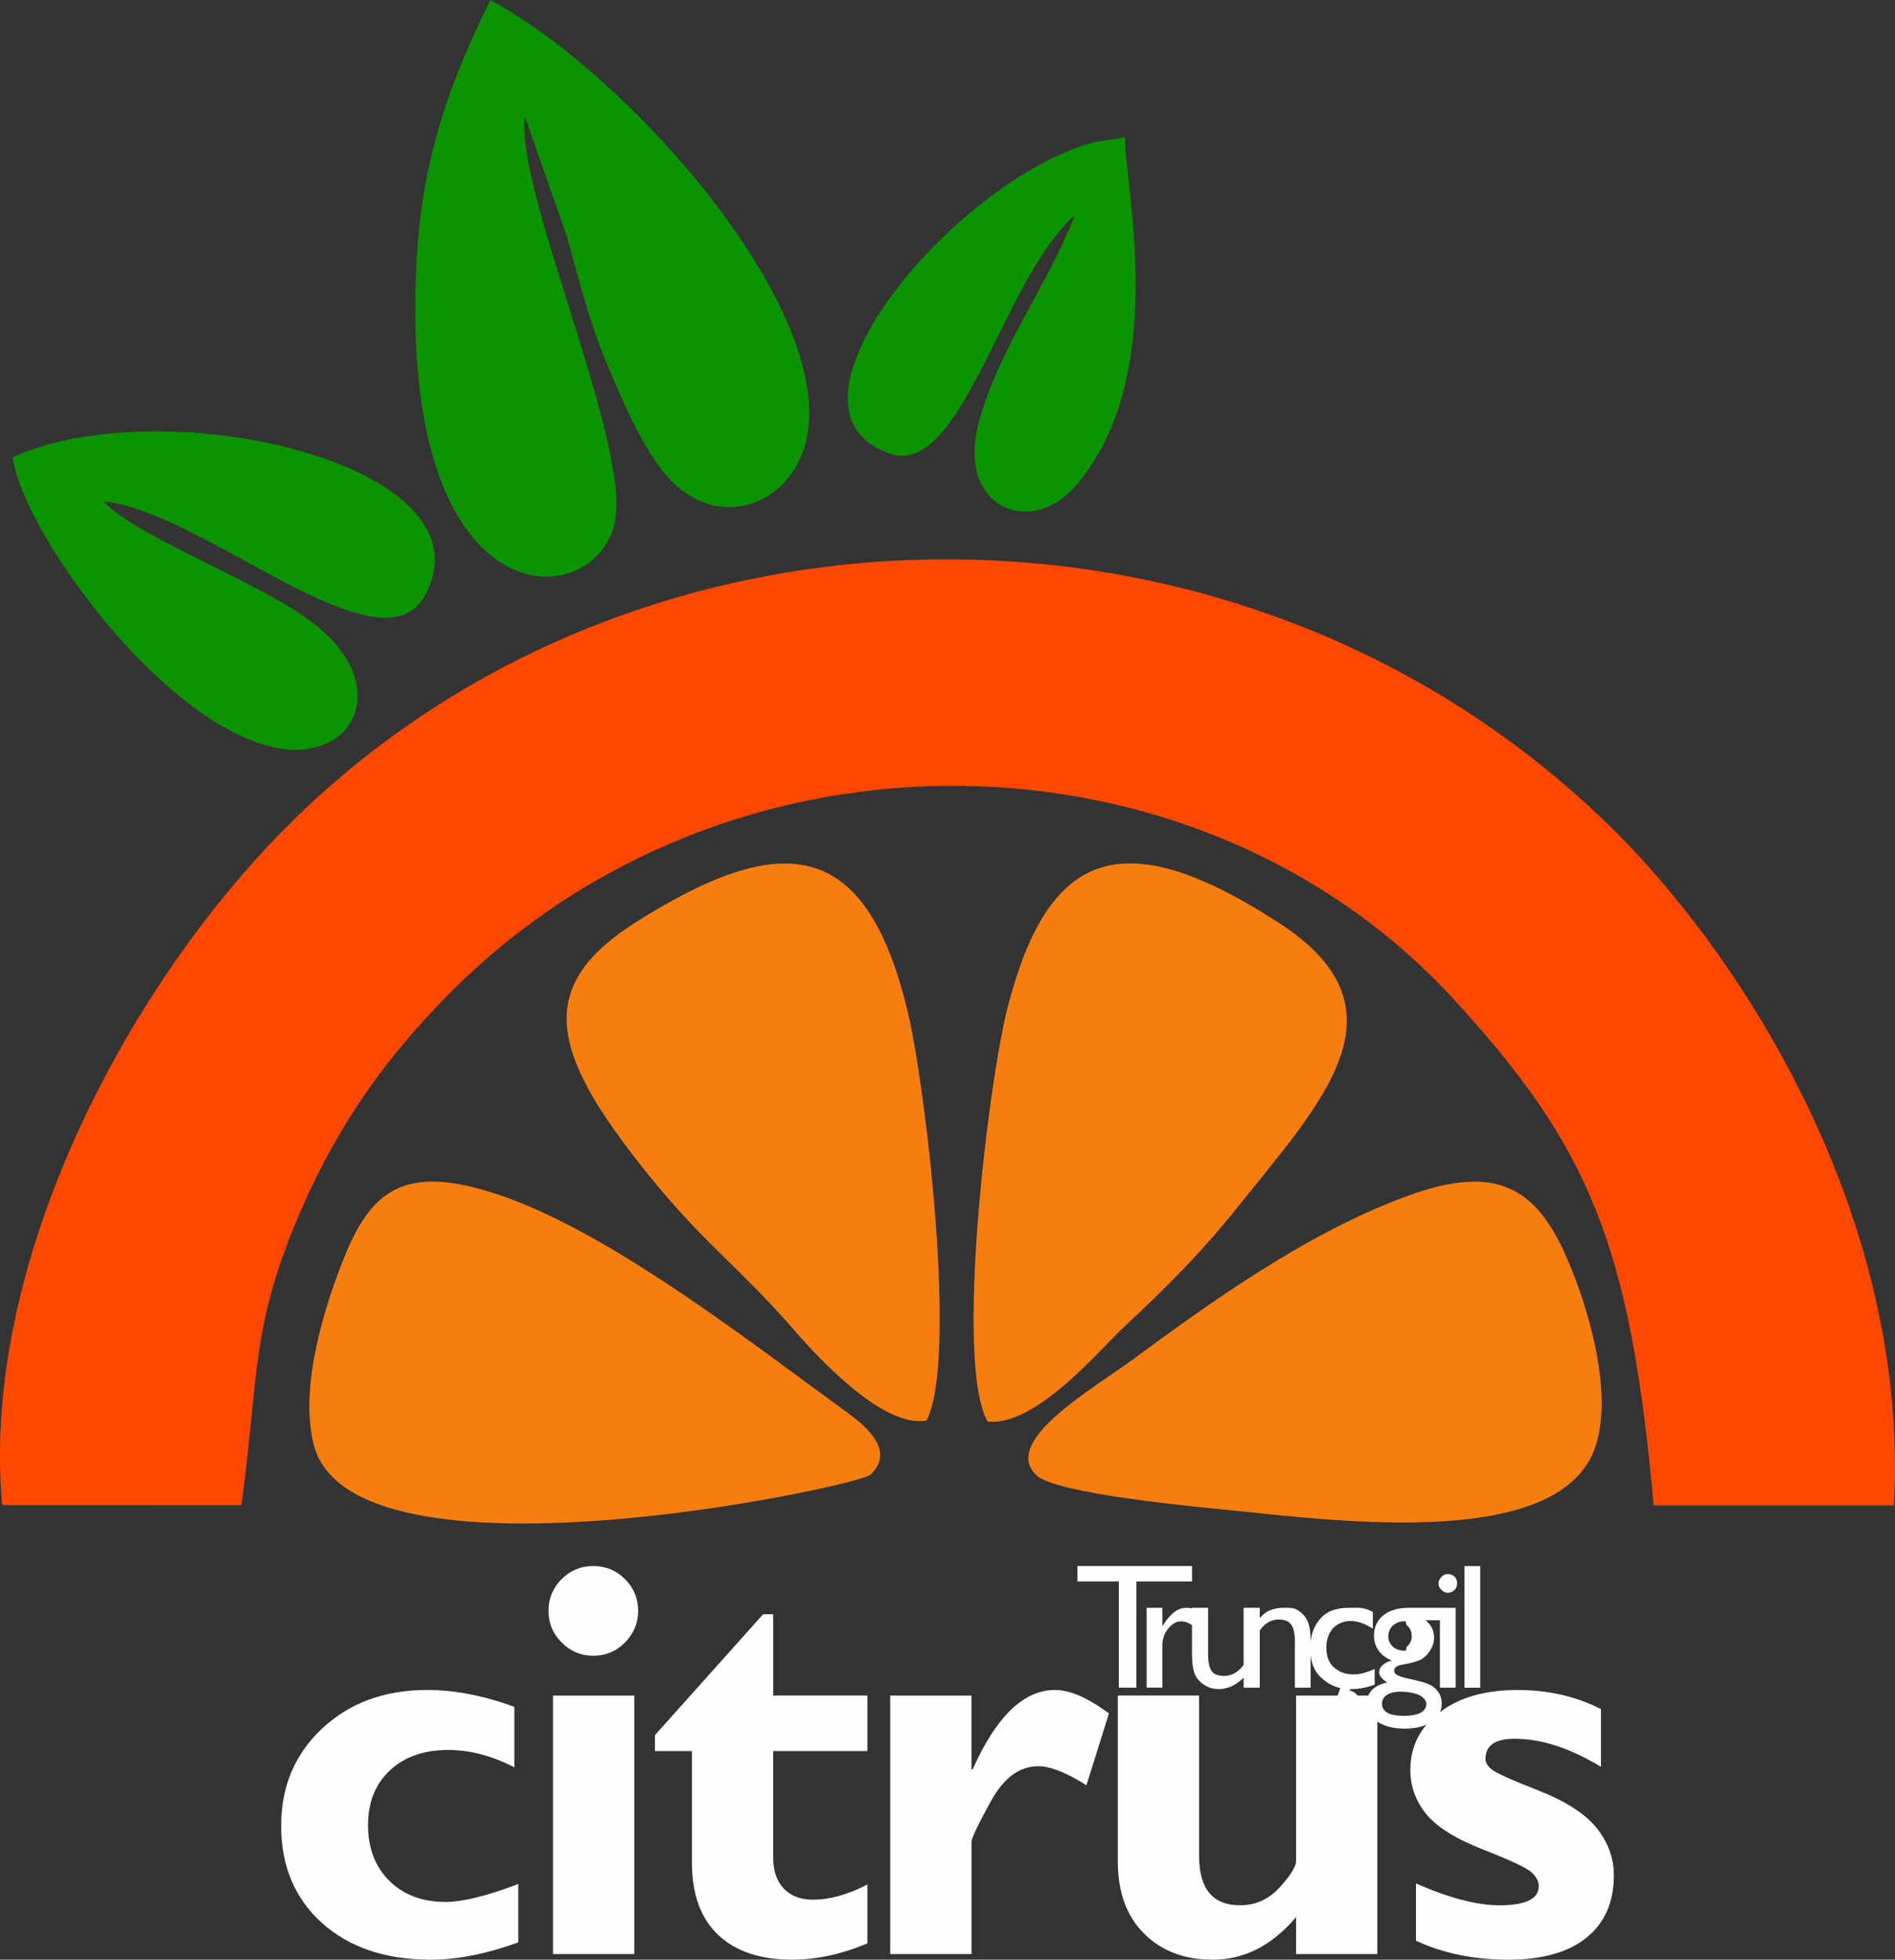<?xml version="1.0" encoding="UTF-8"?>
<!DOCTYPE svg PUBLIC "-//W3C//DTD SVG 1.1//EN" "http://www.w3.org/Graphics/SVG/1.1/DTD/svg11.dtd">
<!-- Creator: CorelDRAW (OEM Sürümü) -->
<svg xmlns="http://www.w3.org/2000/svg" xml:space="preserve" width="58.839mm" height="60.83mm" version="1.1" style="shape-rendering:geometricPrecision; text-rendering:geometricPrecision; image-rendering:optimizeQuality; fill-rule:evenodd; clip-rule:evenodd"
viewBox="0 0 735.6 760.49"
 xmlns:xlink="http://www.w3.org/1999/xlink"
 xmlns:xodm="http://www.corel.com/coreldraw/odm/2003">
 <rect x="0" y="0" width="735.6" height="760.49" fill="#333333" stroke="none"/>
 <defs>
  <style type="text/css">
   <![CDATA[
    .fil2 {fill:#0B9301}
    .fil1 {fill:#F67E11}
    .fil0 {fill:#FE4800}
    .fil3 {fill:#FEFEFE;fill-rule:nonzero}
   ]]>
  </style>
 </defs>
 <g id="Katman_x0020_1">
  <g id="_2527706500464">
   <g>
    <path class="fil0" d="M93.72 584.11c6.87,-50.24 3.3,-69.59 23.81,-116.03 14.33,-32.45 32.27,-57.48 55.92,-81.53 109.62,-111.5 291.66,-106.29 390.35,0.69 53.15,57.61 69.13,95.92 78.1,196.95l93.27 -0c6.18,-110.36 -57.2,-210.48 -107.5,-260.84 -143.48,-143.67 -383.94,-140.44 -520.8,2.01 -59.73,62.17 -114.36,166.54 -106.04,258.73l92.88 0.04z"/>
    <path class="fil1" d="M619.59 560.5c6.5,-21.33 -3.26,-53.65 -11.27,-72.09 -11.03,-25.4 -25.37,-36.96 -59.09,-25.32 -40.94,14.13 -81.16,43.69 -110.25,65.03 -14.56,10.68 -50.8,31.37 -36.53,44.48 7.74,7.11 61.14,12.06 75.58,13.52 43.11,4.36 129.03,15.49 141.56,-25.62z"/>
    <path class="fil1" d="M383.38 551.65c18.62,2.17 43.71,-28.12 53.13,-36.9 16.25,-15.13 29.62,-28.46 43.35,-45.61 33.92,-42.37 68.35,-77.68 16.19,-111.28 -59.88,-38.58 -89.08,-28.7 -104.97,33.3 -7.46,29.12 -20.64,137.99 -7.7,160.49z"/>
    <path class="fil1" d="M359.66 551.26c12.14,-23.3 -0.25,-129.77 -7.54,-159.62 -16.29,-66.69 -48.69,-69.44 -105.06,-33.92 -37.3,23.5 -33.89,47.53 -3.27,88.07 26.35,34.89 41.47,43.84 64.37,70.25 7.54,8.69 34.17,38.47 51.5,35.22z"/>
    <path class="fil1" d="M121.74 560.5c14.7,58.42 211.08,16.42 216.12,11.79 10.85,-9.99 -4.37,-20.77 -9.83,-24.75 -37.18,-27.06 -91.82,-69.7 -134.54,-83.92 -34.46,-11.47 -48.59,-3.5 -59.57,23.58 -7.69,18.97 -17.87,50.67 -12.17,73.3z"/>
   </g>
   <g>
    <path class="fil2" d="M203.72 45.15l16.35 46.62c4.57,16.5 8.73,33.41 15.4,49.14 4.71,11.11 14.21,34.79 25.31,45.88 17.5,17.48 40.48,10.36 49.38,-7.93 23.49,-48.28 -62.68,-148.16 -119.83,-178.86 -22.37,45.34 -29.06,76.32 -29.11,120.19 -0.14,126.65 76.15,116.26 78.03,78.04 1.73,-35.06 -39.01,-125.09 -35.52,-153.07z"/>
    <path class="fil2" d="M40.25 194.57c38.47,3.67 107.56,68 124.72,36.5 27.54,-50.58 -100.76,-80.4 -160.03,-53.66 3.36,27.92 58,104.44 102.78,112.88 29.36,5.53 44.89,-23.52 14.92,-47.68 -20.21,-16.3 -70.32,-34.36 -82.39,-48.04z"/>
    <path class="fil2" d="M425.46 54.99c-53.22,13.35 -130.56,103.95 -79.89,121.08 27.78,9.39 43.84,-68.36 71.62,-92.46 -10.6,27.26 -29.37,51.59 -37.13,79.89 -9.18,33.47 19.87,45.18 37.17,25.4 37.26,-42.62 19.21,-117.07 19.47,-135.62l-11.24 1.71z"/>
   </g>
  </g>
  <g id="_2527706498736">
   <g>
    <path class="fil3" d="M418.23 607.73l44.49 0 0 5.97 -21.6 0 0 41.22 -6.82 0 0 -41.22 -16.06 0 0 -5.97zm32.97 16.2l0 7.11 0.43 -0.57c2.98,-4.69 5.83,-6.54 8.81,-6.54 2.42,0 4.83,0.57 7.25,2.84l-3.13 5.4c-2.13,-1.99 -4.12,-2.99 -5.97,-2.99 -1.99,0 -3.69,1 -5.12,2.84 -1.56,1.85 -2.27,4.12 -2.27,6.68l0 16.2 -6.11 0 0 -30.98 6.11 0 0 0zm31.55 30.98l0 -3.84c-1.42,1.28 -2.84,2.42 -4.55,3.27 -1.71,0.71 -3.27,1.14 -4.97,1.14 -1.99,0 -3.84,-0.43 -5.4,-1.42 -1.71,-1 -2.99,-2.27 -3.84,-3.98 -0.85,-1.71 -1.28,-4.55 -1.28,-8.39l0 -17.77 6.25 0 0 17.77c0,3.13 0.43,5.54 1.42,6.82 0.85,1.28 2.56,1.85 4.83,1.85 2.99,0 5.4,-1.42 7.53,-4.26l0 -22.17 6.11 0 0 30.98 -6.11 0 0 0zm6.25 -30.98l0 3.98c2.7,-3.13 5.83,-3.98 9.38,-3.98 1.85,0 3.7,-0.14 5.26,0.85 1.71,1 2.99,2.42 3.84,4.12 0.85,1.71 1.28,4.55 1.28,8.24l0 17.77 -6.11 0 0 -17.62c0,-3.27 -0.43,-5.4 -1.42,-6.82 -1,-1.42 -2.56,-1.99 -4.83,-1.99 -2.98,0 -5.4,1.42 -7.39,4.26l0 22.17 -6.25 0 0 -30.98 6.25 0 0 0zm35.11 31.55l-0.14 0.57c1.28,0.28 2.13,0.85 2.84,1.71 0.71,0.85 1,1.85 1,2.84 0,1.71 -0.57,3.13 -1.99,4.41 -1.42,1.14 -3.55,1.71 -6.54,1.71 -0.85,0 -1.56,0 -2.27,-0.14l0 -3.84c1.14,0.14 1.85,0.14 2.13,0.14 1.28,0 2.27,-0.14 2.98,-0.71 0.43,-0.28 0.71,-0.71 0.71,-1.14 0,-0.57 -0.29,-1 -0.71,-1.28 -0.43,-0.43 -1.28,-0.57 -2.56,-0.57 -0.28,0 -0.43,0 -0.71,0l1.42 -4.12c-2.84,-0.57 -5.54,-2.13 -7.96,-4.55 -2.42,-2.42 -3.7,-6.11 -3.7,-10.94 0,-4.83 1.42,-8.81 4.26,-11.8 2.84,-2.99 6.54,-3.84 11.09,-3.84 4.12,0 4.97,-0.28 8.95,1.56l0 6.54c-3.13,-1.99 -5.97,-2.98 -8.67,-2.98 -2.7,0 -4.97,0.99 -6.82,2.84 -1.71,1.99 -2.56,4.55 -2.56,7.53 0,3.13 0.85,5.68 2.84,7.53 1.99,1.85 4.55,2.84 7.82,2.84 2.27,0 4.97,-0.71 8.1,-2.13l0 6.11c-3.13,1.14 -6.11,1.71 -9.1,1.71l-0.43 0 0 0z"/>
    <path class="fil3" d="M533.36 634.59c0,-3.27 1.28,-5.83 3.7,-7.82 2.42,-1.85 5.69,-2.84 9.81,-2.84l12.79 0 0 4.83 -6.25 0c1.28,1.14 2.13,2.27 2.56,3.27 0.43,1 0.71,2.27 0.71,3.55 0,1.56 -0.43,3.13 -1.42,4.69 -0.85,1.56 -2.13,2.84 -3.55,3.7 -1.42,0.71 -3.84,1.42 -7.11,1.99 -2.27,0.29 -3.41,1.14 -3.41,2.42 0,0.71 0.43,1.28 1.28,1.71 0.85,0.43 2.42,1 4.69,1.42 3.84,0.85 6.25,1.56 7.25,1.99 1.14,0.43 2.13,1.14 2.98,1.99 1.56,1.56 2.27,3.41 2.27,5.68 0,2.84 -1.28,5.26 -3.98,6.96 -2.56,1.85 -6.11,2.7 -10.52,2.7 -4.41,0 -7.96,-1 -10.52,-2.7 -2.7,-1.71 -3.98,-4.12 -3.98,-7.11 0,-4.26 2.56,-6.96 7.82,-8.1 -2.13,-1.42 -3.13,-2.7 -3.13,-3.98 0,-1 0.43,-1.85 1.28,-2.7 0.85,-0.85 2.13,-1.42 3.55,-1.85 -4.55,-1.99 -6.82,-5.26 -6.82,-9.81l-0 0zm11.51 -5.4c-1.56,0 -2.98,0.57 -4.26,1.71 -1.14,1.14 -1.71,2.56 -1.71,4.12 0,1.56 0.57,2.84 1.71,3.98 1.14,0.99 2.7,1.56 4.41,1.56 1.71,0 0.14,-0.57 1.28,-1.71 1.14,-1 1.71,-2.42 1.71,-3.98 0,-1.56 -0.57,-2.99 -1.71,-3.98 -1.28,-1.14 0.43,-1.71 -1.42,-1.71l0 0zm-1.42 27.29c-1.99,0 -3.7,0.43 -5.12,1.28 -1.28,0.85 -1.85,1.99 -1.85,3.41 0,3.13 2.84,4.69 8.53,4.69 2.7,0 4.83,-0.43 6.39,-1.14 1.42,-0.85 2.27,-1.99 2.27,-3.41 0,-1.42 -0.99,-2.56 -2.84,-3.55 -1.99,-0.85 -4.41,-1.28 -7.39,-1.28zm18.48 -45.62c1.14,0 1.99,0.28 2.7,1 0.71,0.71 1,1.56 1,2.56 0,1 -0.29,1.85 -1,2.56 -0.71,0.71 -1.56,1.14 -2.7,1.14 -0.85,0 -1.71,-0.43 -2.42,-1.14 -0.71,-0.71 -1.14,-1.56 -1.14,-2.56 0,-0.85 0.43,-1.71 1.14,-2.42 0.71,-0.85 1.56,-1.14 2.42,-1.14zm-2.98 13.08l6.11 0 0 30.98 -6.11 0 0 -30.98zm9.52 -16.2l6.11 0 0 47.19 -6.11 0 0 -47.19z"/>
   </g>
   <path class="fil3" d="M201.19 731.11l0 22.67c-12.33,4.46 -23.65,6.71 -33.91,6.71 -17.63,0 -31.74,-4.75 -42.29,-14.25 -10.55,-9.5 -15.85,-22.05 -15.85,-37.72 0,-15.27 5.33,-27.89 15.99,-37.83 10.66,-9.9 24.23,-14.87 40.73,-14.87 10.63,0 21.91,2.18 33.8,6.56l0 23.47c-8.7,-4.5 -17.26,-6.75 -25.68,-6.75 -9.43,0 -16.98,2.65 -22.63,7.94 -5.66,5.29 -8.49,12.37 -8.49,21.22 0,8.92 2.76,16.14 8.27,21.62 5.55,5.48 12.8,8.2 21.8,8.2 6.64,0 16.07,-2.32 28.25,-6.96zm11.72 -105.98c0,-4.82 1.7,-8.92 5.11,-12.33 3.41,-3.37 7.47,-5.08 12.26,-5.08 4.82,0 8.92,1.7 12.33,5.08 3.41,3.41 5.11,7.51 5.11,12.33 0,4.75 -1.7,8.81 -5.11,12.26 -3.41,3.45 -7.51,5.15 -12.33,5.15 -4.79,0 -8.85,-1.7 -12.26,-5.15 -3.41,-3.44 -5.11,-7.51 -5.11,-12.26zm33.3 32.86l0 100.32 -31.55 0 0 -100.32 31.55 0zm90.49 0l0 21.54 -36.56 0 0 41.53c0,5.01 1.38,8.92 4.1,11.82 2.72,2.87 6.49,4.32 11.32,4.32 6.53,0 13.56,-1.96 21.14,-5.88l0 22.85c-10.05,4.21 -19.8,6.31 -29.23,6.31 -12.33,0 -21.87,-3.19 -28.69,-9.61 -6.78,-6.38 -10.19,-15.78 -10.19,-28.14l0 -43.2 -14.36 0 0 -6.17 42 -46.93 3.92 0 0 31.55 36.56 0zm40.41 0l0 28.69 0.44 0c9.14,-20.56 19.8,-30.86 31.99,-30.86 5.8,0 12.77,3.05 20.93,9.1l-8.74 27.89c-7.76,-4.93 -14,-7.4 -18.68,-7.4 -7.29,0 -13.45,4.53 -18.42,13.6 -5,9.03 -7.51,14.33 -7.51,15.81l0 43.49 -31.55 0 0 -100.32 31.55 0zm126 100.32l0 -14.36c-9.29,11.03 -20.09,16.54 -32.42,16.54 -10.92,0 -19.77,-3.37 -26.59,-10.12 -6.78,-6.75 -10.19,-16.1 -10.19,-28.04l0 -64.34 31.55 0 0 62.2c0,12.8 5.29,19.19 15.92,19.19 6.02,0 11.13,-2.32 15.38,-6.96 4.24,-4.68 6.35,-8.09 6.35,-10.3l0 -64.12 31.55 0 0 100.32 -31.55 0zm118.35 -95.06l0 22.38c-12.04,-7.25 -23.18,-10.88 -33.48,-10.88 -7.58,0 -11.35,2.61 -11.35,7.83 0,1.38 0.8,2.72 2.36,4.03 1.56,1.34 7.65,4.1 18.32,8.27 10.66,4.21 18.17,9.07 22.56,14.62 4.39,5.55 6.6,11.61 6.6,18.24 0,10.45 -3.56,18.53 -10.63,24.23 -7.07,5.69 -17.19,8.52 -30.28,8.52 -13.46,0 -25.43,-2.47 -35.91,-7.36l0 -22.23c12.88,5.66 23.68,8.49 32.39,8.49 10.19,0 15.27,-2.47 15.27,-7.43 0,-1.92 -0.94,-3.7 -2.83,-5.4 -1.89,-1.71 -8.2,-4.68 -18.97,-8.89 -10.74,-4.24 -18.1,-8.89 -22.09,-13.93 -3.95,-5.04 -5.95,-10.66 -5.95,-16.87 0,-9.18 3.81,-16.65 11.42,-22.41 7.62,-5.77 17.66,-8.63 30.14,-8.63 11.97,0 22.78,2.47 32.42,7.43z"/>
  </g>
 </g>
</svg>
